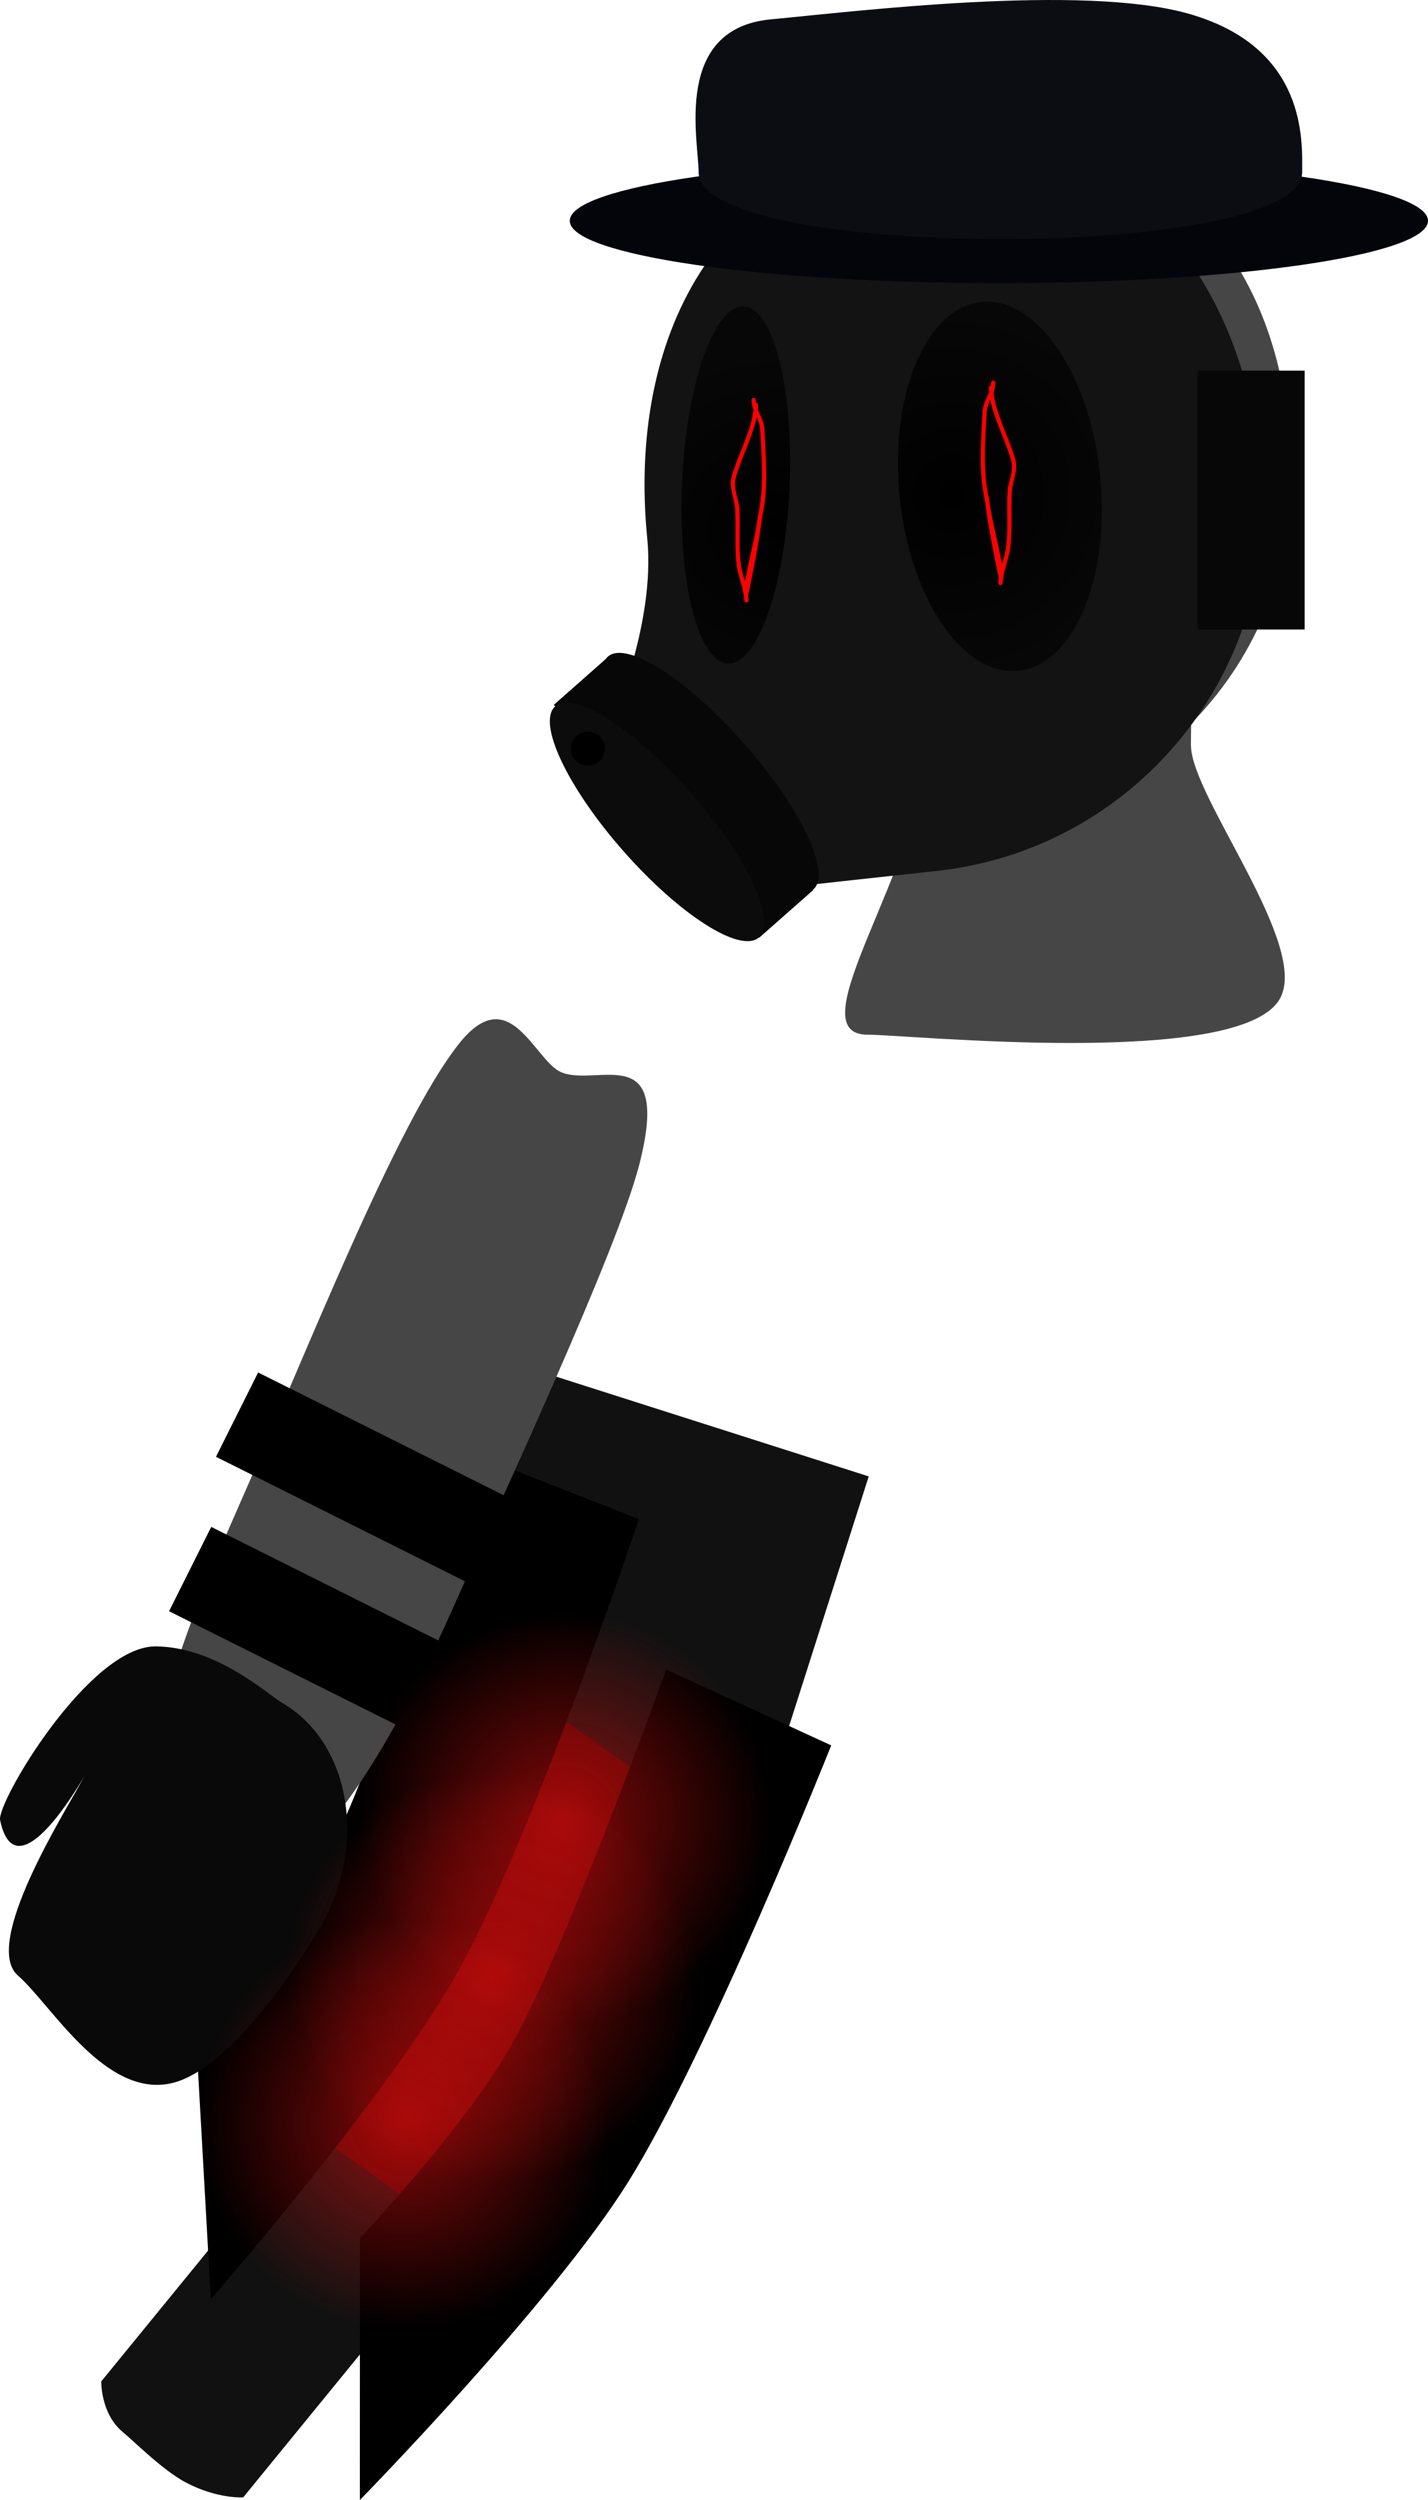 <svg version="1.1" xmlns="http://www.w3.org/2000/svg" xmlns:xlink="http://www.w3.org/1999/xlink" width="104.824" height="183.487" viewBox="0,0,104.824,183.487"><defs><radialGradient cx="127.602" cy="199.365" r="15.125" gradientUnits="userSpaceOnUse" id="color-1"><stop offset="0" stop-color="#ff0f0f" stop-opacity="0.502"/><stop offset="1" stop-color="#ff0f0f" stop-opacity="0"/></radialGradient><radialGradient cx="134.102" cy="188.682" r="15.125" gradientUnits="userSpaceOnUse" id="color-2"><stop offset="0" stop-color="#ff0f0f" stop-opacity="0.502"/><stop offset="1" stop-color="#ff0f0f" stop-opacity="0"/></radialGradient><radialGradient cx="139.401" cy="176.932" r="15.125" gradientUnits="userSpaceOnUse" id="color-3"><stop offset="0" stop-color="#ff0f0f" stop-opacity="0.502"/><stop offset="1" stop-color="#ff0f0f" stop-opacity="0"/></radialGradient><radialGradient cx="167.842" cy="79.726" r="13.554" gradientUnits="userSpaceOnUse" id="color-4"><stop offset="0" stop-color="#000000"/><stop offset="1" stop-color="#070707"/></radialGradient><radialGradient cx="154.642" cy="82.326" r="13.108" gradientUnits="userSpaceOnUse" id="color-5"><stop offset="0" stop-color="#000000"/><stop offset="1" stop-color="#070707"/></radialGradient></defs><g transform="translate(-97.96,-43.497)"><g stroke-miterlimit="10"><g stroke="none" stroke-width="0"><g><g><path d="M115.814,226.787c0,0 -1.863,0.138 -4.2,-1.084c-1.69,-0.884 -3.866,-3.075 -4.626,-3.696c-1.648,-1.346 -1.596,-3.73 -1.596,-3.73l20.864,-25.552l10.423,8.51z" fill="#111111"/><path d="M127.988,170.98l8.656,-27.129l25.087,8.004l-8.656,27.129z" fill="#111111"/><path d="M117.494,197.544l20.491,-28.785l11.405,8.119l-20.491,28.785z" fill="#450404"/><path d="M112.358,193.037c0,0 7.546,-8.848 10.625,-15.426c3.55,-7.584 9.465,-27.493 9.465,-27.493l12.411,4.872c0,0 -7.687,23.019 -13.086,32.856c-5.052,9.205 -18.337,24.396 -18.337,24.396z" fill="#000000"/><path d="M124.382,207.749c0,0 8.033,-8.408 11.478,-14.802c3.972,-7.372 11,-26.915 11,-26.915l12.117,5.564c0,0 -8.973,22.549 -14.918,32.065c-5.564,8.906 -19.684,23.323 -19.684,23.323z" fill="#000000"/></g><g><path d="M131.386,161.129c-8.673,19.564 -14.71,22.3 -19.106,20.352c-4.396,-1.949 -5.486,-7.845 3.187,-27.408c4.819,-10.871 11.625,-28.308 16.237,-34.038c3.688,-4.582 5.472,1.278 7.425,2.143c2.619,1.161 8.157,-2.53 5.755,6.804c-1.629,6.33 -9.994,24.242 -13.498,32.147z" fill="#464646"/><path d="M103.927,174.263c1.84,-3.453 -4.589,9.364 -5.959,2.822c-0.27,-1.29 6.543,-12.801 11.431,-12.754c4.484,0.044 8.235,3.547 9.24,4.126c4.91,2.83 6.283,10.018 3.067,16.054c-0.986,1.851 -6.572,10.823 -11.141,11.877c-4.907,1.132 -8.861,-5.791 -11.284,-7.893c-2.681,-2.326 3.475,-12.033 4.646,-14.232z" fill="#090909"/></g><path d="M113.814,150.417l3.094,-6.189l19.597,9.798l-3.094,6.189z" fill="#000000"/><path d="M110.372,161.751l3.094,-6.189l19.597,9.798l-3.094,6.189z" fill="#000000"/></g><path d="M112.477,199.365c0,-8.353 6.772,-15.125 15.125,-15.125c8.353,0 15.125,6.772 15.125,15.125c0,8.353 -6.772,15.125 -15.125,15.125c-8.353,0 -15.125,-6.772 -15.125,-15.125z" fill="url(#color-1)"/><path d="M118.977,188.682c0,-8.353 6.772,-15.125 15.125,-15.125c8.353,0 15.125,6.772 15.125,15.125c0,8.353 -6.772,15.125 -15.125,15.125c-8.353,0 -15.125,-6.772 -15.125,-15.125z" fill="url(#color-2)"/><path d="M124.276,176.932c0,-8.353 6.772,-15.125 15.125,-15.125c8.353,0 15.125,6.772 15.125,15.125c0,8.353 -6.772,15.125 -15.125,15.125c-8.353,0 -15.125,-6.772 -15.125,-15.125z" fill="url(#color-3)"/></g><g><path d="M185.383,98.186c0,3.778 8.828,14.782 6.495,18.67c-3.039,5.064 -27.199,2.58 -30.245,2.58c-5.385,0 4.25,-12.552 4.25,-21.25c0,-8.698 10.365,-19.25 15.75,-19.25c5.385,0 3.75,10.552 3.75,19.25z" fill="#464646" stroke="none" stroke-width="0"/><path d="M167.25,104.186c-14.083,0 -17.5,-10.917 -17.5,-25c0,-14.083 7.417,-25.5 21.5,-25.5c14.083,0 21.5,10.917 21.5,25c0,14.083 -11.417,25.5 -25.5,25.5z" fill="#464646" stroke="none" stroke-width="0"/><g stroke="none" stroke-width="0"><path d="M166.446,107.449c-0.781,0.077 -11.269,1.232 -11.269,1.232l-12.447,-11.897c0,0 3.374,-7.381 2.742,-13.766c-1.464,-14.788 5.137,-27.546 19.925,-29.01c14.788,-1.464 23.71,9.228 25.174,24.015c1.464,14.788 -9.337,27.962 -24.125,29.426z" fill="#131313"/><g><path d="M142.588,91.685c1.355,-1.195 5.828,1.663 9.99,6.384c4.163,4.72 6.439,9.516 5.084,10.71c-1.355,1.195 -5.828,-1.663 -9.99,-6.384c-4.163,-4.72 -6.439,-9.516 -5.084,-10.71z" fill="#070707"/><path d="M153.688,112.32l-15.074,-17.094l3.957,-3.489l15.074,17.094z" fill="#070707"/><path d="M138.714,95.339c1.355,-1.195 5.801,1.633 9.931,6.317c4.13,4.683 6.379,9.449 5.025,10.643c-1.355,1.195 -5.801,-1.633 -9.931,-6.317c-4.13,-4.683 -6.379,-9.449 -5.025,-10.643z" fill="#0c0c0c"/></g><path d="M163.996,79.922c-0.74,-7.475 1.957,-13.86 6.024,-14.263c4.067,-0.403 7.964,5.33 8.704,12.805c0.74,7.475 -1.957,13.86 -6.024,14.263c-4.067,0.403 -7.964,-5.33 -8.704,-12.805z" fill="url(#color-4)"/><path d="M148.167,76.856c0.658,-7.132 2.896,-11.914 4.997,-10.68c2.102,1.234 3.272,8.016 2.613,15.149c-0.658,7.132 -2.896,11.914 -4.997,10.68c-2.102,-1.234 -3.272,-8.016 -2.613,-15.149z" fill="url(#color-5)"/></g><g stroke-width="0"><path d="M202.784,59.703c0,2.525 -14.103,4.571 -31.5,4.571c-17.397,0 -31.5,-2.047 -31.5,-4.571c0,-2.525 14.103,-4.571 31.5,-4.571c17.397,0 31.5,2.047 31.5,4.571z" fill="#04050a" stroke="#000000"/><path d="M193.548,56.131c0,6.549 -44.306,6.549 -44.306,0c0,-2.329 -1.902,-10.544 5.32,-11.216c6.164,-0.574 22.827,-2.625 30.633,-0.416c8.762,2.48 8.353,9.401 8.353,11.633z" fill="#0c0d12" stroke="none"/></g><path d="M185.871,89.698v-19h7.857v19z" fill="#070707" stroke="none" stroke-width="0"/><path d="M153.262,72.7c0.157,-0.019 0.176,0.138 0.176,0.138l0.027,0.223c0.148,0.009 0.145,0.161 0.145,0.161c-0.002,0.11 -0.01,0.222 -0.021,0.334c0.158,0.41 0.413,0.798 0.482,1.375c0.091,2.143 0.322,4.385 -0.171,6.531c-0.237,1.913 -0.636,3.866 -1.024,5.759l0.038,0.313c0.01,0.087 -0.051,0.165 -0.138,0.176c-0.087,0.01 -0.165,-0.051 -0.176,-0.138l-0.038,-0.314c-0.092,-0.795 -0.438,-1.53 -0.537,-2.353c-0.139,-1.285 -0.033,-2.686 -0.099,-4.005c-0.042,-0.846 -0.489,-1.555 -0.255,-2.432c0.417,-1.495 1.423,-3.308 1.598,-4.884c-0.051,-0.137 -0.092,-0.285 -0.114,-0.458l-0.03,-0.251c0,0 -0.019,-0.157 0.138,-0.176zM153.504,74.106c-0.301,1.476 -1.158,3.065 -1.529,4.446c-0.232,0.822 0.224,1.529 0.266,2.329c0.068,1.305 -0.074,2.721 0.098,3.988c0.054,0.447 0.177,0.864 0.295,1.278c0.045,-0.182 0.092,-0.353 0.117,-0.491c0.258,-1.419 0.657,-2.795 0.838,-4.247c0.48,-2.103 0.292,-4.351 0.168,-6.45c-0.043,-0.36 -0.144,-0.618 -0.252,-0.852z" fill="#ff0000" stroke="none" stroke-width="0.5"/><path d="M171.03,71.607l-0.03,0.251c-0.022,0.173 -0.063,0.321 -0.114,0.458c0.175,1.575 1.182,3.389 1.598,4.884c0.234,0.877 -0.213,1.586 -0.255,2.432c-0.066,1.32 0.04,2.72 -0.099,4.005c-0.099,0.823 -0.445,1.558 -0.537,2.353l-0.038,0.314c-0.01,0.087 -0.089,0.148 -0.176,0.138c-0.087,-0.01 -0.148,-0.089 -0.138,-0.176l0.038,-0.313c-0.389,-1.893 -0.787,-3.846 -1.024,-5.759c-0.493,-2.146 -0.262,-4.388 -0.171,-6.531c0.069,-0.577 0.324,-0.965 0.482,-1.375c-0.011,-0.112 -0.018,-0.224 -0.021,-0.334c0,0 -0.003,-0.152 0.145,-0.161l0.027,-0.223c0,0 0.019,-0.157 0.176,-0.138c0.157,0.019 0.138,0.176 0.138,0.176zM170.398,73.688c-0.125,2.099 -0.313,4.347 0.168,6.45c0.182,1.452 0.581,2.828 0.838,4.247c0.025,0.138 0.072,0.309 0.117,0.491c0.118,-0.415 0.241,-0.831 0.295,-1.278c0.172,-1.266 0.03,-2.682 0.098,-3.988c0.042,-0.799 0.497,-1.506 0.266,-2.329c-0.371,-1.381 -1.228,-2.97 -1.529,-4.446c-0.108,0.234 -0.209,0.492 -0.252,0.852z" fill="#ff0000" stroke="none" stroke-width="0.5"/><path d="M139.861,98.444c0,-0.69 0.56,-1.25 1.25,-1.25c0.69,0 1.25,0.56 1.25,1.25c0,0.69 -0.56,1.25 -1.25,1.25c-0.69,0 -1.25,-0.56 -1.25,-1.25z" fill="#000000" stroke="none" stroke-width="0.5"/></g></g></g></svg>